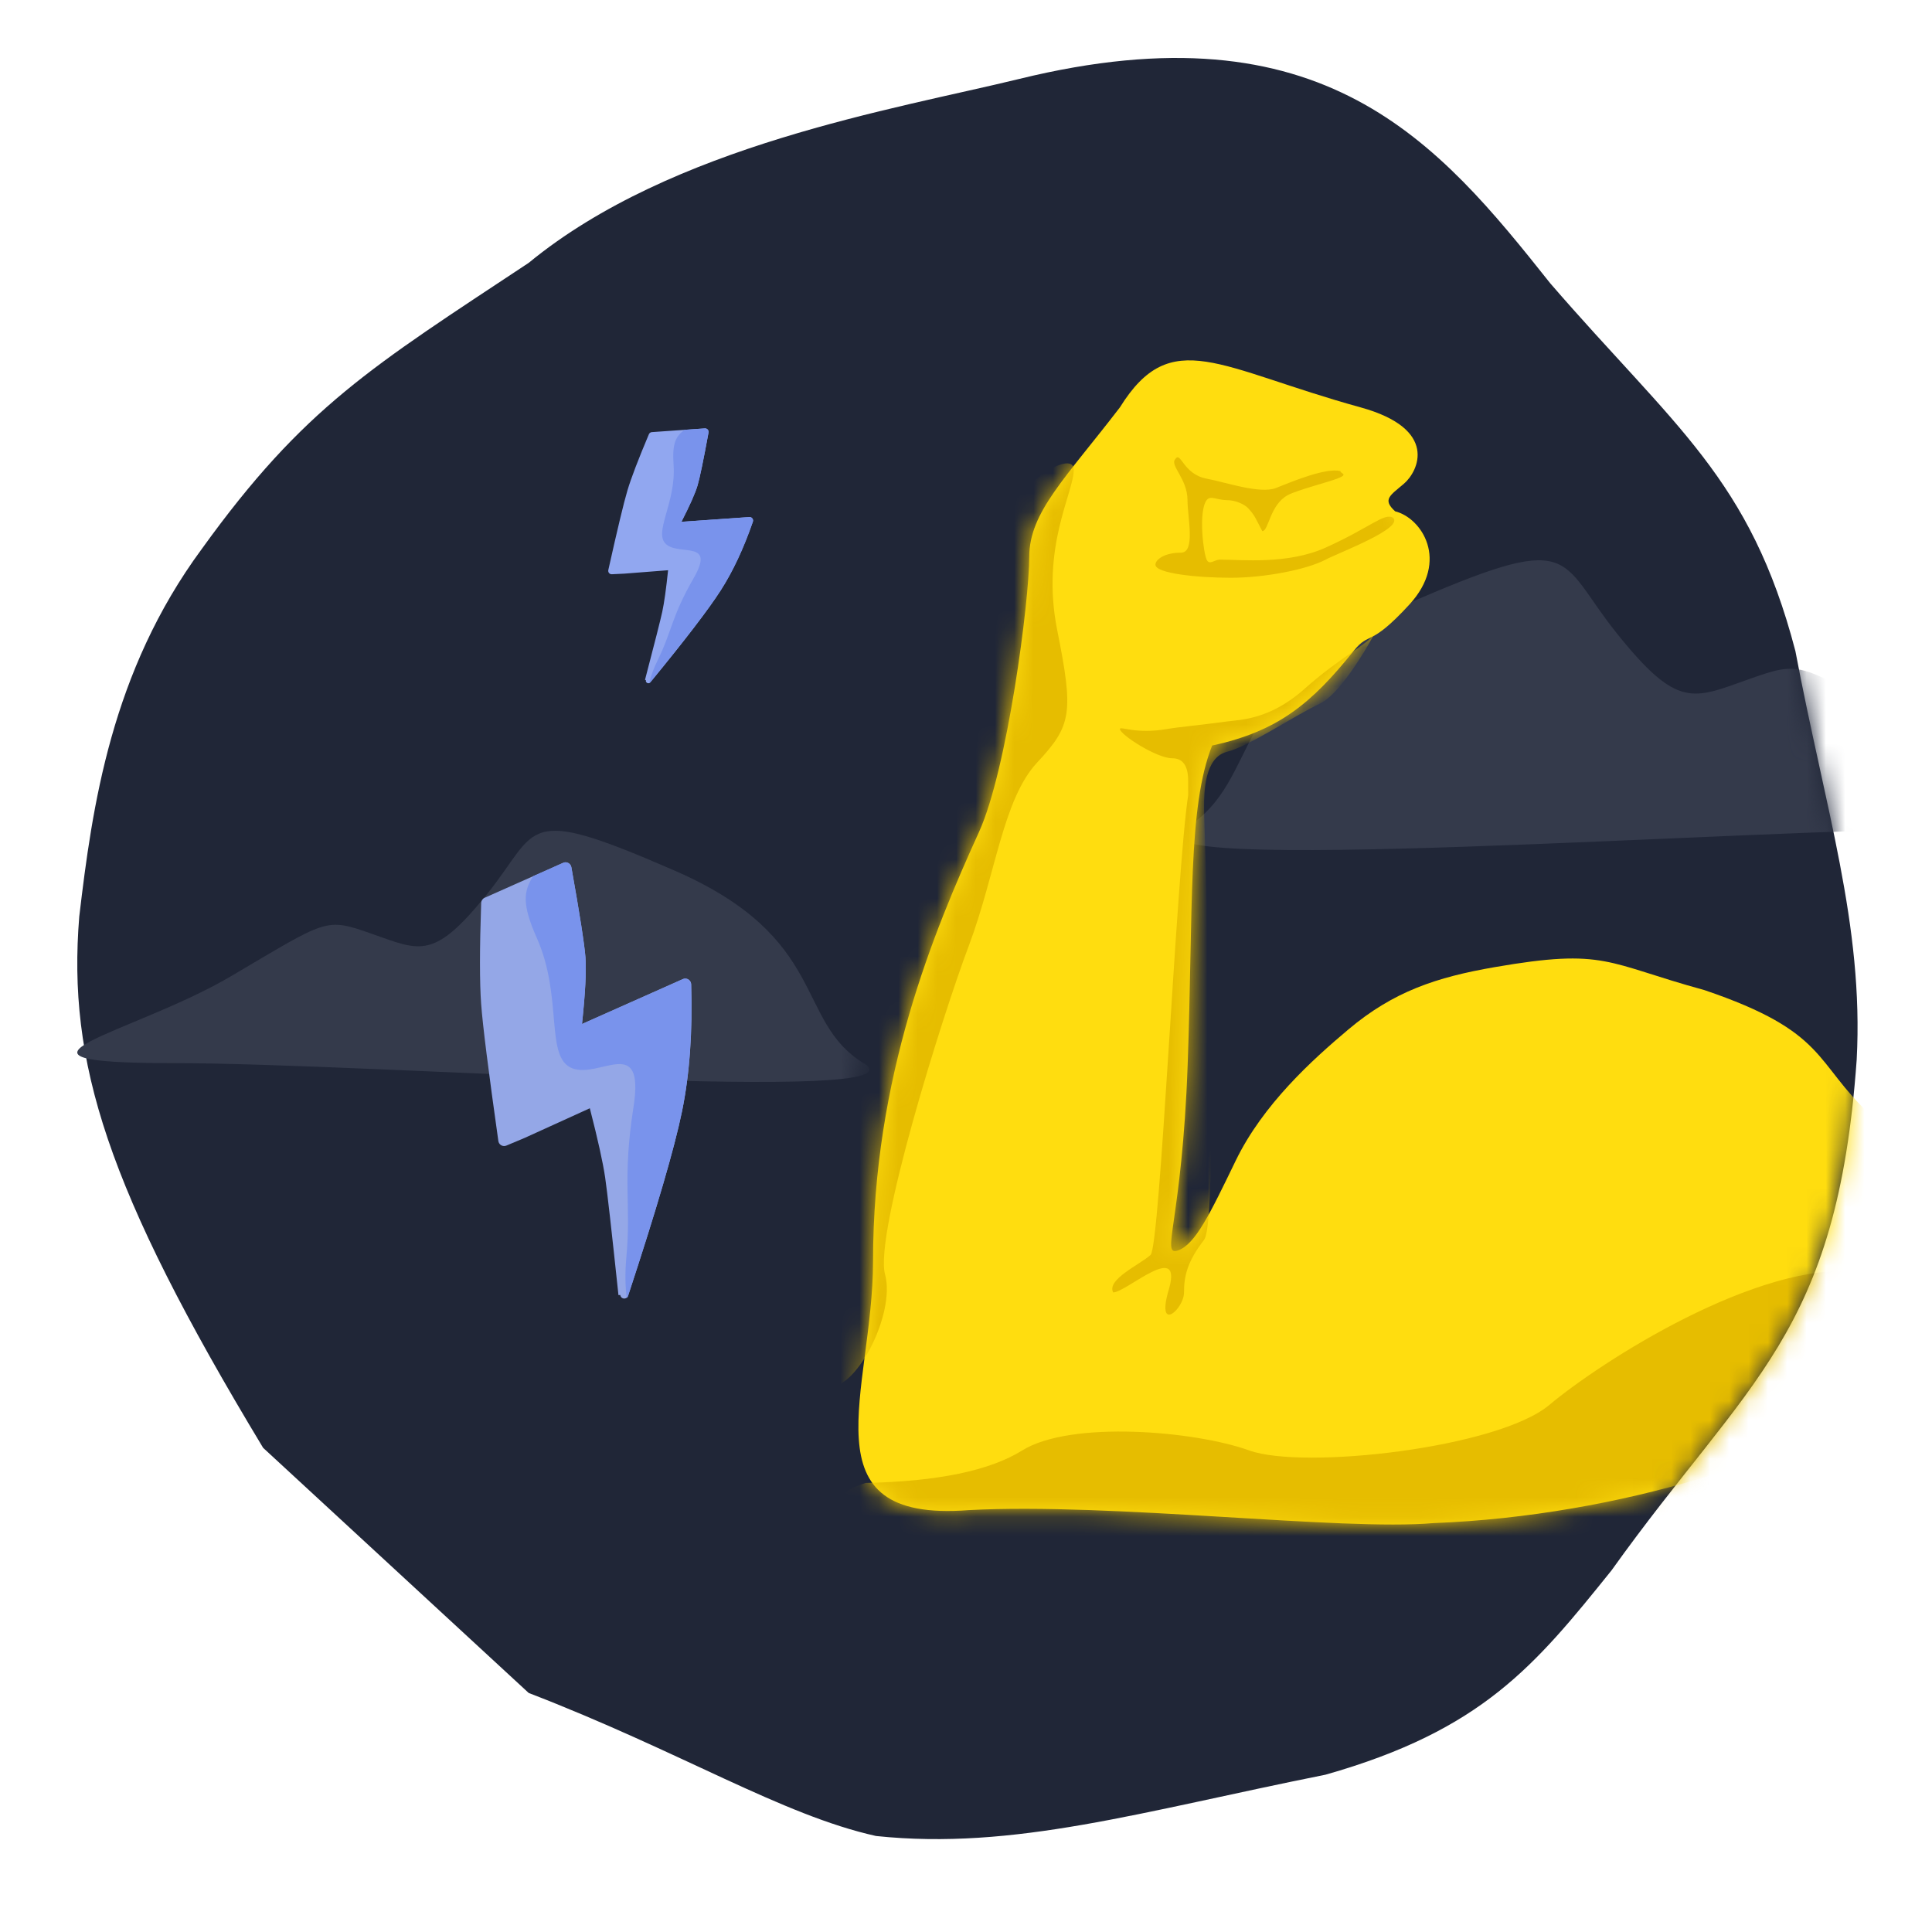 <?xml version="1.0" encoding="UTF-8"?>
<svg width="100px" height="100px" viewBox="0 0 100 100" version="1.1" xmlns="http://www.w3.org/2000/svg" xmlns:xlink="http://www.w3.org/1999/xlink">
    <!-- Generator: Sketch 52.5 (67469) - http://www.bohemiancoding.com/sketch -->
    <title>personality/powerful</title>
    <desc>Created with Sketch.</desc>
    <defs>
        <path d="M23.366,84.628 L9.619,71.939 C1.492,58.474 -0.508,51.967 0.102,44.444 C0.775,38.744 1.747,31.782 6.447,25.41 C11.741,18.059 15.255,15.978 23.366,10.605 C30.778,4.51 42.341,2.651 48.745,1.088 C64.509,-2.781 70.441,4.359 76.24,11.663 C82.692,19.125 86.591,21.742 88.929,30.697 C90.461,38.829 92.474,44.877 92.102,51.847 C91.085,66.115 86.522,68.332 79.412,78.283 C75.456,83.204 72.729,86.554 64.608,88.858 C55.019,90.778 48.489,92.781 41.343,92.031 C36.462,90.945 31.265,87.671 23.366,84.628 Z" id="path-1"></path>
        <path d="M56.435,44.965 C56.036,42.86 54.143,40.933 52.815,39.7 C49.878,36.971 50.61,35.413 44.22,33.247 C39.127,31.856 39.127,31.06 33.363,32.059 C30.356,32.581 28.136,33.31 25.786,35.289 C23.921,36.859 21.375,39.159 19.961,42.074 C18.625,44.831 17.869,46.423 16.964,46.724 C16.06,47.025 17.182,45.201 17.473,37.117 C17.764,29.033 17.473,23.772 18.74,20.588 C22.167,19.847 23.892,18.4 26.068,15.688 C26.905,14.645 26.86,15.567 28.952,13.288 C31.045,11.008 29.574,8.802 28.212,8.466 C27.539,7.849 27.942,7.655 28.67,7.034 C29.409,6.402 30.49,4.206 26.419,3.084 C19.068,1.057 16.625,-1.184 13.967,3.084 C11.15,6.754 9.274,8.517 9.274,10.817 C9.274,13.118 8.142,21.831 6.673,25.063 C4.328,30.22 1.188,37.74 1.188,47.288 C1.188,53.975 -2.432,60.835 6.153,60.163 C13.571,59.771 25.446,61.249 30.196,60.835 C39.923,60.467 49.592,57.244 52.589,54.44 C55.134,52.71 57.307,50.333 56.435,44.965 Z" id="path-3"></path>
        <path d="M2.767,21.915 C2.941,21.324 3.22,20.668 3.604,19.984 C4.984,17.522 5.02,16.255 7.106,13.027 C9.192,9.8 6.092,10.99 5.02,9.902 C3.949,8.814 6.092,6.361 6.092,3.002 C6.092,1.06 6.463,0.505 7.218,2.65118771e-13 L8.925,0 C8.95,-1.08754996e-17 8.975,0.003 9,0.01 C9.159,0.054 9.254,0.226 9.212,0.394 L9.213,0.394 C8.619,2.799 8.209,4.316 7.982,4.945 C7.743,5.608 7.221,6.632 6.418,8.018 L12.135,8.018 C12.176,8.018 12.216,8.027 12.253,8.044 C12.404,8.113 12.473,8.298 12.408,8.457 L12.408,8.457 C11.48,10.729 10.447,12.661 9.309,14.253 C8.189,15.82 6.04,18.354 2.861,21.856 C2.835,21.885 2.802,21.905 2.767,21.915 Z" id="path-5"></path>
        <path d="M1.703,12.95 C1.81,12.6 1.982,12.213 2.218,11.809 C3.067,10.354 3.089,9.605 4.373,7.698 C5.657,5.791 3.749,6.494 3.089,5.851 C2.43,5.208 3.749,3.759 3.749,1.774 C3.749,0.627 3.977,0.298 4.442,1.56661092e-13 L5.492,0 C5.508,-6.4264316e-18 5.523,0.002 5.538,0.006 C5.636,0.032 5.695,0.133 5.669,0.233 L5.669,0.233 C5.304,1.654 5.052,2.55 4.912,2.922 C4.765,3.314 4.444,3.919 3.949,4.738 L7.468,4.738 C7.493,4.738 7.517,4.743 7.54,4.753 C7.633,4.794 7.676,4.903 7.636,4.997 L7.636,4.997 C7.065,6.34 6.429,7.481 5.729,8.422 C5.039,9.348 3.717,10.846 1.761,12.915 C1.744,12.932 1.724,12.944 1.703,12.95 Z" id="path-7"></path>
    </defs>
    <g id="personality/powerful" stroke="none" stroke-width="1" fill="none" fill-rule="evenodd">
        <g id="tab02-illu-icon02" transform="translate(4, 3)">
            <g id="Group-10">
                <mask id="mask-2" fill="white">
                    <use xlink:href="#path-1"></use>
                </mask>
                <use id="Mask" fill="#202637" xlink:href="#path-1"></use>
                <path d="M57.348,39.877 C61.444,37.35 59.364,32.413 68.545,28.385 C77.727,24.357 76.53,25.843 79.681,29.775 C82.832,33.707 83.611,33.188 86.473,32.172 C89.334,31.156 89.11,31.277 94.926,34.713 C100.742,38.149 110.152,39.877 98.313,39.877 C86.473,39.877 53.251,42.404 57.348,39.877 Z" id="Path-18" fill="#343A4B" mask="url(#mask-2)"></path>
                <path d="M0.303,52.027 C3.877,49.837 2.062,45.558 10.072,42.067 C18.081,38.576 17.037,39.864 19.786,43.272 C22.535,46.68 23.214,46.23 25.71,45.349 C28.206,44.469 28.011,44.574 33.084,47.552 C38.158,50.529 46.367,52.027 36.039,52.027 C25.71,52.027 -3.27,54.217 0.303,52.027 Z" id="Path-18" fill="#343A4B" mask="url(#mask-2)" transform="translate(20.5, 46.5) scale(-1, 1) translate(-20.5, -46.5) "></path>
                <g id="arm" mask="url(#mask-2)">
                    <g transform="translate(40, 15)">
                        <mask id="mask-4" fill="white">
                            <use xlink:href="#path-3"></use>
                        </mask>
                        <use id="Mask" stroke="none" fill="#FFDD0F" fill-rule="nonzero" xlink:href="#path-3"></use>
                        <path d="M16.832,5.763 C17.124,5.334 17.23,6.545 18.455,6.775 C19.395,6.95 21.204,7.578 22.032,7.263 C22.926,6.905 24.635,6.199 25.377,6.382 C25.377,6.522 25.84,6.537 25.211,6.775 C24.697,6.969 23.131,7.371 22.658,7.626 C21.72,8.132 21.667,9.492 21.336,9.492 C20.964,8.788 20.964,8.703 20.613,8.314 C20.442,8.123 19.978,7.888 19.515,7.888 C18.996,7.888 18.649,7.624 18.455,7.888 C18.02,8.477 18.285,10.606 18.455,10.966 C18.601,11.277 18.848,10.966 19.15,10.966 C20.277,10.966 22.658,11.228 24.615,10.344 C26.929,9.298 27.629,8.546 28.093,8.788 C28.722,9.325 25.308,10.601 24.615,10.966 C23.622,11.49 21.436,11.905 19.713,11.905 C17.991,11.905 15.805,11.683 15.805,11.228 C15.805,10.966 16.269,10.606 17.124,10.606 C17.892,10.606 17.465,8.788 17.465,7.888 C17.465,6.775 16.534,6.087 16.832,5.763 Z" id="Path-11" stroke="none" fill="#E6BD00" fill-rule="nonzero" mask="url(#mask-4)"></path>
                        <path d="M17.501,22.426 C17.501,21.641 17.228,21.249 16.681,21.249 C15.861,21.249 13.967,20.016 13.967,19.735 C13.967,19.567 14.763,20.016 16.399,19.735 C17.031,19.627 18.108,19.533 19.509,19.343 C20.186,19.251 21.724,19.262 23.529,17.649 C25.333,16.035 26.86,15.314 27.143,14.791 C27.567,14.006 25.672,17.779 24.315,18.421 C22.958,19.062 20.671,20.616 19.509,20.913 C18.346,21.21 18.322,22.971 18.322,23.828 C18.322,24.436 18.522,29.096 18.478,31.775 C18.733,38.152 18.801,45.554 18.322,46.174 C17.463,47.283 17.284,48.04 17.284,48.896 C17.284,49.751 15.888,50.983 16.454,48.896 C17.353,46.05 14.309,48.896 13.617,48.896 C13.271,48.22 15.001,47.458 15.554,46.954 C16.053,46.5 16.884,27.16 17.502,23.149 C17.502,22.912 17.501,22.671 17.501,22.426 Z" id="Path" stroke="none" fill="#E6BD00" fill-rule="nonzero" mask="url(#mask-4)"></path>
                        <path d="M0.803,58.757 C4.527,58.682 7.23,58.121 8.91,57.075 C11.432,55.506 17.855,56.065 20.66,57.075 C23.465,58.085 33.534,56.951 36.191,54.721 C38.848,52.49 47.013,47.238 52.245,47.827 C57.477,48.416 60.142,48.329 58.81,52.029 C57.477,55.73 41.168,67.616 33.477,67.616 C25.786,67.616 0.566,65.756 -0.904,62.763 C-1.885,60.768 -1.316,59.433 0.803,58.757 Z" id="Path-2" stroke="none" fill="#E6BD00" fill-rule="nonzero" mask="url(#mask-4)"></path>
                        <path d="M11.577,6.314 C11.577,7.51 9.863,10.321 10.72,14.609 C11.577,18.898 11.475,19.55 9.69,21.46 C7.905,23.37 7.548,27.231 6.137,30.976 C4.727,34.72 1.244,45.908 1.81,47.967 C2.375,50.026 0.225,54.155 -1.244,53.763 C-2.714,53.371 -2.487,28.942 0.566,25.965 C3.619,22.989 7.347,12.808 7.655,10.074 C7.962,7.34 11.577,5.118 11.577,6.314 Z" id="Path-10" stroke="none" fill="#E6BD00" fill-rule="nonzero" mask="url(#mask-4)"></path>
                    </g>
                </g>
            </g>
            <g id="Group" transform="translate(27.412, 52.693) rotate(-24) translate(-27.412, -52.693) translate(20.912, 41.693)">
                <path d="M8.924,-1.70950365e-16 L6.16,-5.86197757e-15 L4.472,-0 C4.356,-0 4.251,0.066 4.2,0.17 C3.157,2.31 2.448,3.902 2.072,4.945 C1.698,5.979 1.008,8.261 -0.001,11.791 L-0.001,11.791 C-0.047,11.951 0.046,12.118 0.206,12.164 C0.231,12.171 0.257,12.175 0.283,12.175 L1.309,12.197 L5.014,12.167 C4.74,13.794 4.496,14.991 4.283,15.757 C4.091,16.447 3.474,18.396 2.434,21.606 L2.522,21.635 C2.487,21.745 2.547,21.862 2.657,21.898 C2.735,21.923 2.821,21.901 2.876,21.84 C6.046,18.346 8.191,15.817 9.309,14.253 C10.451,12.656 11.487,10.716 12.418,8.434 L12.418,8.434 C12.481,8.28 12.406,8.104 12.252,8.041 C12.216,8.026 12.177,8.018 12.138,8.018 L6.418,8.018 C7.221,6.632 7.743,5.608 7.982,4.945 C8.209,4.314 8.621,2.79 9.217,0.374 L9.217,0.374 C9.257,0.212 9.158,0.049 8.997,0.009 C8.973,0.003 8.949,-4.11020436e-17 8.924,-1.66533454e-16 Z" id="Mask" fill="#94A7E7"></path>
                <mask id="mask-6" fill="white">
                    <use xlink:href="#path-5"></use>
                </mask>
                <use id="Combined-Shape" fill="#7993EC" xlink:href="#path-5"></use>
            </g>
            <g id="Group" transform="translate(31.444, 25.763) rotate(-4) translate(-31.444, -25.763) translate(27.444, 19.263)">
                <path d="M5.499,-8.69017e-17 L3.791,-3.46389584e-15 L2.745,3.8672644e-05 C2.678,3.8672644e-05 2.616,0.038 2.586,0.098 C1.944,1.364 1.507,2.305 1.275,2.922 C1.045,3.533 0.62,4.881 -5.67263404e-05,6.965 L0,6.966 C-0.028,7.06 0.026,7.159 0.12,7.187 C0.135,7.192 0.151,7.194 0.167,7.194 L0.805,7.208 L3.086,7.19 C2.917,8.151 2.767,8.858 2.636,9.311 C2.517,9.719 2.138,10.871 1.498,12.767 L1.543,12.783 C1.52,12.851 1.557,12.925 1.625,12.948 C1.673,12.964 1.727,12.951 1.762,12.914 C3.717,10.845 5.04,9.348 5.729,8.422 C6.431,7.479 7.068,6.333 7.641,4.986 L7.641,4.986 C7.679,4.895 7.637,4.791 7.546,4.752 C7.524,4.743 7.5,4.738 7.476,4.738 L3.949,4.738 C4.444,3.919 4.765,3.314 4.912,2.922 C5.052,2.549 5.305,1.65 5.672,0.223 L5.672,0.223 C5.696,0.127 5.639,0.03 5.543,0.006 C5.529,0.002 5.514,-6.15186402e-18 5.499,-8.32667268e-17 Z" id="Mask" fill="#91A7F0"></path>
                <mask id="mask-8" fill="white">
                    <use xlink:href="#path-7"></use>
                </mask>
                <use id="Combined-Shape" fill="#7993EC" xlink:href="#path-7"></use>
            </g>
        </g>
    </g>
</svg>